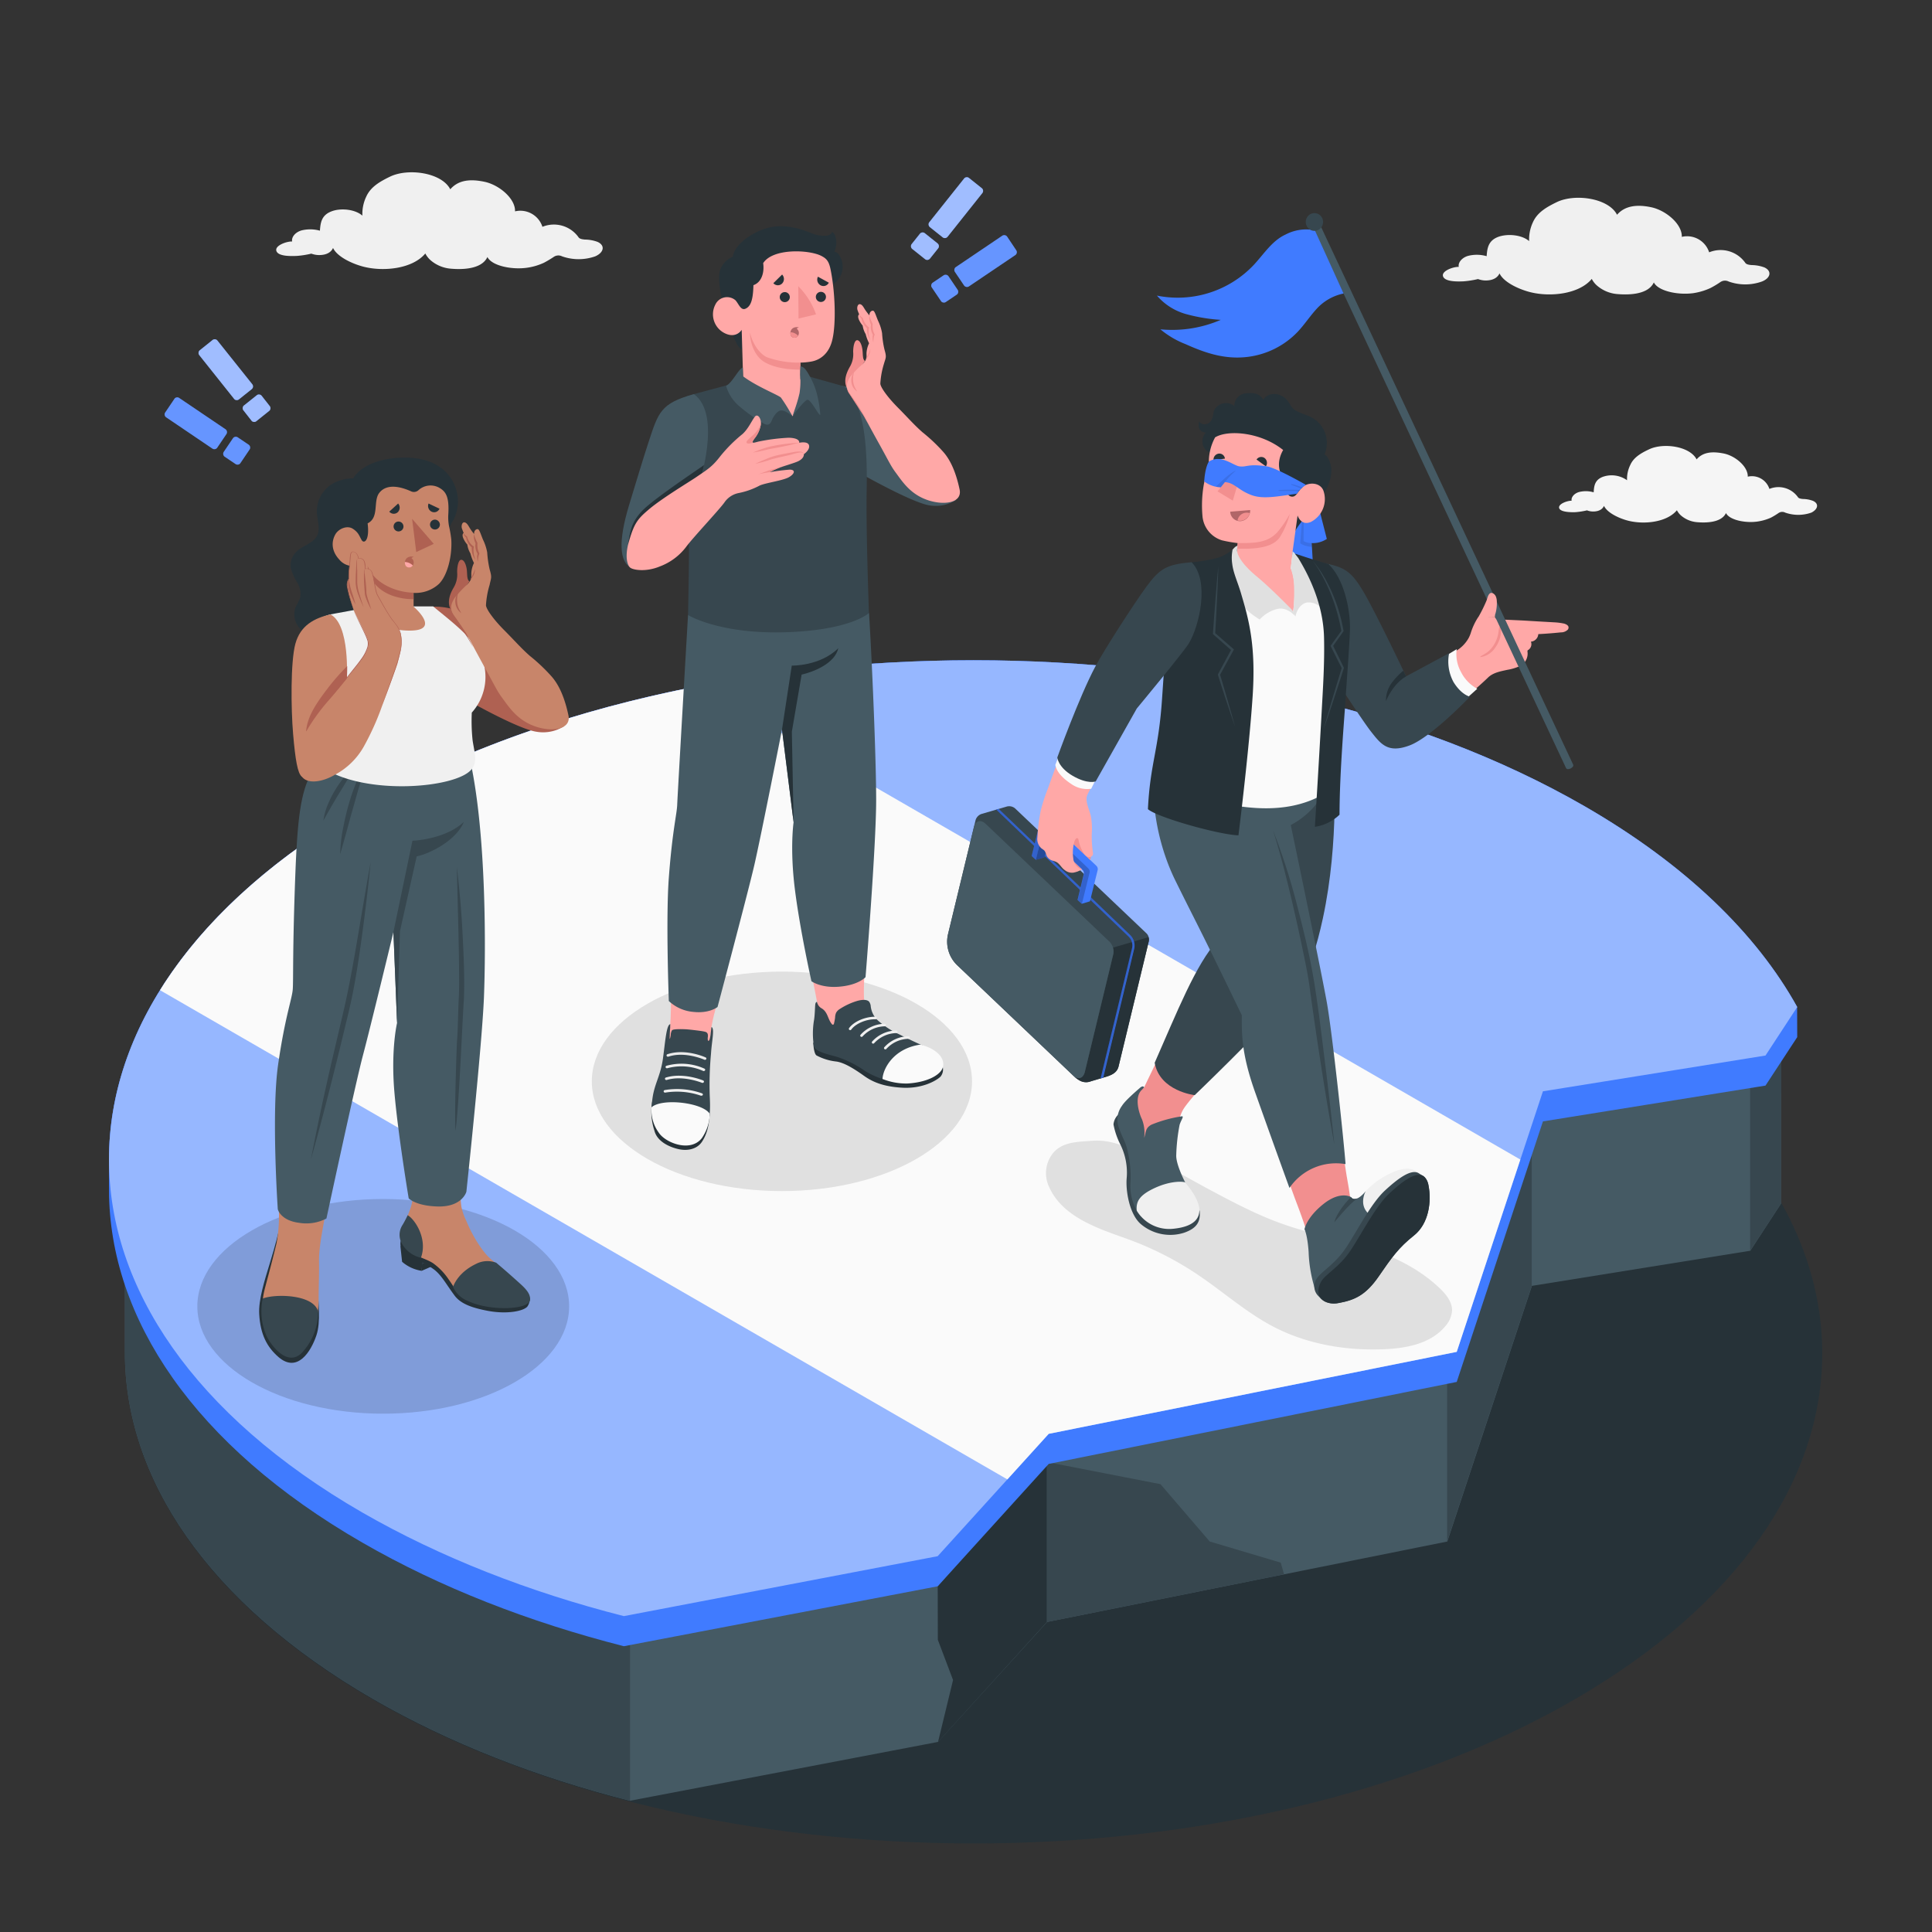 <svg xmlns="http://www.w3.org/2000/svg" viewBox="0 0 500 500"><rect x="0" y="0" width="500" height="500" fill="#333333" stroke="none"/><g id="freepik--Floor--inject-121"><g id="freepik--floor--inject-121"><path id="freepik--floor--inject-121" d="M96.65,260.61c-85.77,49.52-85.77,129.81,0,179.33s224.85,49.53,310.62,0,85.77-129.81,0-179.33S182.43,211.08,96.65,260.61Z" style="fill:#263238"></path><path d="M461,283.09c-10.31-18.63-28.27-36.15-53.87-50.93-85.75-49.51-224.77-49.51-310.51,0C53.64,257,32.22,289.5,32.32,322c0,4.64,0,23.18,0,27.83-.1,32.52,21.32,65,64.29,89.87,19.76,11.4,42.33,20.18,66.44,26.33h0l79.7-15.22L271,419.76l103.57-20.82,21.89-66.16,56.52-9.09L461,311.38Z" style="fill:#455a64"></path><polygon points="374.51 356.49 374.51 398.94 396.41 332.78 396.41 291.7 374.51 356.49" style="fill:#37474f"></polygon><polygon points="270.95 378.38 270.95 419.76 242.76 450.83 246.65 434.79 242.71 424.38 242.68 410.53 270.95 378.38" style="fill:#263238"></polygon><polygon points="452.93 323.69 452.93 279.61 460.99 268.27 460.99 311.38 452.93 323.69" style="fill:#37474f"></polygon><polygon points="300.33 384.1 313.07 398.94 331.45 404.41 332.32 407.42 270.95 419.76 270.95 378.38 300.33 384.1" style="fill:#37474f"></polygon><path d="M96.61,232.16C53.64,257,32.22,289.5,32.32,322c0,4.64,0,23.18,0,27.83-.1,32.52,21.32,65,64.29,89.87,19.76,11.4,42.33,20.18,66.44,26.33V205.83C139,212,116.37,220.75,96.61,232.16Z" style="fill:#37474f"></path><path d="M465.09,260.62c-10.5-19-28.81-36.84-54.9-51.91-87.39-50.45-229.07-50.45-316.45,0-43.59,25.17-65.43,58.13-65.53,91.12v8.25c.11,33,21.94,66,65.53,91.12,20.14,11.62,43.13,20.57,67.71,26.84h0l81.22-15.51,28.73-31.67L377,357.64l22.31-67.42,57.6-9.27,8.21-12.54Z" style="fill:#407BFF"></path><path id="freepik--floor--inject-121" d="M410.19,208.71c-87.39-50.45-229.07-50.45-316.45,0S6.36,341,93.74,391.42C113.88,403,136.87,412,161.45,418.25h0l81.22-15.51,28.73-31.67L377,349.86l22.31-67.43,57.6-9.26,8.21-12.55C454.59,241.64,436.28,223.78,410.19,208.71Z" style="fill:#407BFF"></path><path id="freepik--floor--inject-121" d="M410.19,208.71c-87.39-50.45-229.07-50.45-316.45,0S6.36,341,93.74,391.42C113.88,403,136.87,412,161.45,418.25h0l81.22-15.51,28.73-31.67L377,349.86l22.31-67.43,57.6-9.26,8.21-12.55C454.59,241.64,436.28,223.78,410.19,208.71Z" style="fill:#fff;opacity:0.45"></path><path d="M181.1,177.5c-31.93,6.14-61.94,16.54-87.36,31.21-24.09,13.91-41.52,30.2-52.33,47.55l219.3,126.61,10.7-11.8L377,349.86l16.46-49.77Z" style="fill:#fafafa"></path></g></g><g id="freepik--Clouds--inject-121"><path id="freepik--Cloud--inject-121" d="M456.6,69.2a9.84,9.84,0,0,0-3.27-.6c-1.06-.08-1.4-.29-1.61-.52a7.81,7.81,0,0,0-9.39-2.78,6,6,0,0,0-7.08-4c.12-3.3-4.1-6.85-7.89-7.66-3.63-.77-6.8-.45-8.87,1.94-2.22-4.33-10.92-5.55-15.62-3.26-2.71,1.32-5,2.67-6.13,5.15a10.44,10.44,0,0,0-1,4.93c-1.83-1.61-5.5-2-8-1.1-2.64,1-2.84,3-3,5a9.16,9.16,0,0,0-4.81-.08c-1.67.49-2.63,1.8-2.4,2.85-1.31-.07-4.45,1-4.09,2.38.41,1.56,4,1.41,5.32,1.36a24.85,24.85,0,0,0,3.75-.59,5.93,5.93,0,0,0,1.95.37c2.28,0,3.24-1,3.61-1.84,1.11,2.34,5.07,4.12,7.88,4.84,5.27,1.35,12.73.53,16-3.41a5.8,5.8,0,0,0,1.57,1.91,9.12,9.12,0,0,0,4.88,2c2.16.2,8,.48,9.61-3,1.16,2.28,6.34,3.33,10.27,2.77a16.34,16.34,0,0,0,4.41-1.33,25.66,25.66,0,0,0,2.53-1.52,2.1,2.1,0,0,1,2.16-.15,12.79,12.79,0,0,0,8.59,0C458.21,72,458.67,70.14,456.6,69.2Z" style="fill:#f0f0f0"></path><path id="freepik--cloud--inject-121" d="M154.65,62.6a9.69,9.69,0,0,0-3.28-.6c-1.06-.09-1.4-.3-1.6-.53a7.82,7.82,0,0,0-9.39-2.77,6,6,0,0,0-7.09-4c.12-3.3-4.1-6.85-7.88-7.65s-6.8-.45-8.88,1.94c-2.21-4.33-10.91-5.56-15.62-3.26-2.7,1.31-5,2.67-6.12,5.15a10.29,10.29,0,0,0-1,4.93c-1.84-1.62-5.51-2.06-8-1.11-2.64,1-2.84,3-3,5A9.34,9.34,0,0,0,78,59.64c-1.66.5-2.62,1.8-2.39,2.86-1.32-.08-4.46,1-4.1,2.38.41,1.56,4,1.4,5.33,1.35a23.53,23.53,0,0,0,3.74-.59,5.69,5.69,0,0,0,2,.37c2.28,0,3.25-1,3.61-1.84,1.12,2.35,5.08,4.13,7.88,4.85,5.27,1.35,12.73.53,16-3.42a5.94,5.94,0,0,0,1.57,1.92,9.11,9.11,0,0,0,4.88,2c2.17.21,8,.48,9.62-3,1.16,2.29,6.33,3.33,10.26,2.77A15.46,15.46,0,0,0,140.77,68a27.72,27.72,0,0,0,2.53-1.51,2.11,2.11,0,0,1,2.16-.15,12.92,12.92,0,0,0,8.59,0C156.25,65.38,156.71,63.54,154.65,62.6Z" style="fill:#f0f0f0"></path><path id="freepik--cloud--inject-121" d="M469.2,129.62a7.68,7.68,0,0,0-2.59-.48c-.84-.07-1.1-.23-1.27-.42a6.17,6.17,0,0,0-7.42-2.19,4.76,4.76,0,0,0-5.6-3.17c.09-2.61-3.25-5.41-6.24-6s-5.38-.36-7,1.53c-1.75-3.42-8.63-4.39-12.35-2.58-2.14,1-4,2.12-4.84,4.08a8.09,8.09,0,0,0-.81,3.9,6.86,6.86,0,0,0-6.29-.88c-2.09.81-2.25,2.38-2.35,4a7.18,7.18,0,0,0-3.8-.07c-1.32.39-2.08,1.42-1.9,2.25-1-.05-3.52.79-3.23,1.89s3.15,1.11,4.21,1.07a19.29,19.29,0,0,0,3-.47,4.43,4.43,0,0,0,1.54.3c1.8,0,2.56-.79,2.85-1.46.88,1.85,4,3.26,6.23,3.83,4.17,1.07,10.07.42,12.64-2.7a4.67,4.67,0,0,0,1.24,1.51,7.26,7.26,0,0,0,3.86,1.57c1.71.16,6.31.38,7.6-2.35.92,1.81,5,2.64,8.12,2.2a13.08,13.08,0,0,0,3.49-1,19.28,19.28,0,0,0,2-1.21,1.68,1.68,0,0,1,1.71-.11,10.21,10.21,0,0,0,6.79,0C470.47,131.81,470.83,130.36,469.2,129.62Z" style="fill:#f5f5f5"></path></g><g id="freepik--Shadows--inject-121"><path id="freepik--Shadow--inject-121" d="M291.86,320.68a84,84,0,0,1,18.37,9.38c6.43,4.34,12.31,9.59,19.16,13.2,8.91,4.68,19.16,6.38,29.19,5.9,5.68-.27,11.86-1.52,15.51-6a6.8,6.8,0,0,0,1.71-4c0-2.19-1.46-4.07-3-5.57-8.23-8-19.75-11.35-30.86-13.94s-17.76-5.81-28.65-11.63c-4.66-2.5-9.26-5.17-14-7.52l-.11-.06a70.79,70.79,0,0,0-7.14-3.42c-3.22-1.19-5.88-2.05-9.43-1.78s-7.51.2-10,3.08a8.26,8.26,0,0,0-1.1,8.85C275,315.08,284.43,318,291.86,320.68Z" style="fill:#e0e0e0"></path><ellipse id="freepik--shadow--inject-121" cx="99.18" cy="338.08" rx="48.11" ry="27.78" style="opacity:0.15"></ellipse><ellipse id="freepik--shadow--inject-121" cx="202.36" cy="279.85" rx="49.2" ry="28.4" style="fill:#e0e0e0"></ellipse></g><g id="freepik--Symbols--inject-121"><g id="freepik--exclamation-sign--inject-121"><path d="M69.8,105.08a.86.86,0,0,1,.19.66.89.89,0,0,1-.33.61L66.35,109a.83.83,0,0,1-.66.19.82.82,0,0,1-.61-.33L63,106.2a.86.86,0,0,1-.19-.66.89.89,0,0,1,.33-.61l3.31-2.64a.83.83,0,0,1,.66-.19.85.85,0,0,1,.61.33Zm-4.51-5.64a.91.91,0,0,1-.14,1.27l-3.31,2.65a.86.86,0,0,1-.66.18.8.8,0,0,1-.61-.33l-9-11.3a.87.87,0,0,1-.18-.67.82.82,0,0,1,.32-.6L55,88a.88.88,0,0,1,.67-.19.86.86,0,0,1,.6.33Z" style="fill:#407BFF"></path><g style="opacity:0.5"><path d="M69.8,105.08a.86.86,0,0,1,.19.66.89.89,0,0,1-.33.61L66.35,109a.83.83,0,0,1-.66.19.82.82,0,0,1-.61-.33L63,106.2a.86.86,0,0,1-.19-.66.89.89,0,0,1,.33-.61l3.31-2.64a.83.83,0,0,1,.66-.19.85.85,0,0,1,.61.33Zm-4.51-5.64a.91.91,0,0,1-.14,1.27l-3.31,2.65a.86.86,0,0,1-.66.18.8.8,0,0,1-.61-.33l-9-11.3a.87.87,0,0,1-.18-.67.82.82,0,0,1,.32-.6L55,88a.88.88,0,0,1,.67-.19.86.86,0,0,1,.6.33Z" style="fill:#fff"></path></g><path d="M64.35,115.08a.9.9,0,0,1,.38.58.86.86,0,0,1-.14.68l-2.37,3.51a.84.84,0,0,1-.57.38.89.89,0,0,1-.68-.13l-2.82-1.9a.93.93,0,0,1-.24-1.26l2.37-3.51a.87.87,0,0,1,.58-.38.86.86,0,0,1,.68.14Zm-6-4a.92.92,0,0,1,.25,1.26l-2.37,3.51a.86.86,0,0,1-.58.38.89.89,0,0,1-.68-.13L43,108a.9.9,0,0,1-.38-.58.86.86,0,0,1,.14-.68l2.37-3.51a.82.82,0,0,1,.57-.38.86.86,0,0,1,.68.14Z" style="fill:#407BFF"></path><g style="opacity:0.2"><path d="M64.35,115.08a.9.9,0,0,1,.38.58.86.86,0,0,1-.14.68l-2.37,3.51a.84.84,0,0,1-.57.38.89.89,0,0,1-.68-.13l-2.82-1.9a.93.93,0,0,1-.24-1.26l2.37-3.51a.87.87,0,0,1,.58-.38.86.86,0,0,1,.68.14Zm-6-4a.92.92,0,0,1,.25,1.26l-2.37,3.51a.86.86,0,0,1-.58.38.89.89,0,0,1-.68-.13L43,108a.9.9,0,0,1-.38-.58.86.86,0,0,1,.14-.68l2.37-3.51a.82.82,0,0,1,.57-.38.86.86,0,0,1,.68.14Z" style="fill:#fff"></path></g></g><g id="freepik--exclamation-sign--inject-121"><path d="M238.07,60.49a.89.89,0,0,1,.61-.33.86.86,0,0,1,.66.19L242.65,63a.91.91,0,0,1,.33.61.89.89,0,0,1-.19.67l-2.12,2.65a.89.89,0,0,1-.61.33.86.86,0,0,1-.66-.19l-3.31-2.64a.91.91,0,0,1-.33-.61.89.89,0,0,1,.19-.67ZM249.51,46.2a.86.86,0,0,1,.6-.33.84.84,0,0,1,.67.19l3.31,2.64a.89.89,0,0,1,.33.61.91.91,0,0,1-.19.66l-9,11.31a.91.91,0,0,1-1.27.14l-3.31-2.64a.91.91,0,0,1-.33-.61.89.89,0,0,1,.19-.67Z" style="fill:#407BFF"></path><g style="opacity:0.5"><path d="M238.07,60.49a.89.89,0,0,1,.61-.33.86.86,0,0,1,.66.19L242.65,63a.91.91,0,0,1,.33.61.89.89,0,0,1-.19.67l-2.12,2.65a.89.89,0,0,1-.61.33.86.86,0,0,1-.66-.19l-3.31-2.64a.91.91,0,0,1-.33-.61.89.89,0,0,1,.19-.67ZM249.51,46.2a.86.86,0,0,1,.6-.33.84.84,0,0,1,.67.19l3.31,2.64a.89.89,0,0,1,.33.61.91.91,0,0,1-.19.66l-9,11.31a.91.91,0,0,1-1.27.14l-3.31-2.64a.91.91,0,0,1-.33-.61.89.89,0,0,1,.19-.67Z" style="fill:#fff"></path></g><path d="M244.21,71.25a.93.93,0,0,1,1.26.24L247.84,75a.86.86,0,0,1,.13.68.85.85,0,0,1-.37.58l-2.82,1.9a.85.85,0,0,1-.68.13.83.83,0,0,1-.57-.37l-2.37-3.51a.86.86,0,0,1-.14-.68.9.9,0,0,1,.38-.58ZM259.39,61a.93.93,0,0,1,1.26.24L263,64.76a.86.86,0,0,1,.14.68.9.9,0,0,1-.38.58l-12,8.1a.93.93,0,0,1-1.26-.24l-2.37-3.51a.9.9,0,0,1-.13-.68.86.86,0,0,1,.38-.58Z" style="fill:#407BFF"></path><g style="opacity:0.2"><path d="M244.21,71.25a.93.93,0,0,1,1.26.24L247.84,75a.86.86,0,0,1,.13.68.85.85,0,0,1-.37.58l-2.82,1.9a.85.85,0,0,1-.68.13.83.83,0,0,1-.57-.37l-2.37-3.51a.86.86,0,0,1-.14-.68.9.9,0,0,1,.38-.58ZM259.39,61a.93.93,0,0,1,1.26.24L263,64.76a.86.86,0,0,1,.14.68.9.9,0,0,1-.38.58l-12,8.1a.93.93,0,0,1-1.26-.24l-2.37-3.51a.9.9,0,0,1-.13-.68.86.86,0,0,1,.38-.58Z" style="fill:#fff"></path></g></g></g><g id="freepik--character-3--inject-121"><g id="freepik--Character--inject-121"><g id="freepik--Bottom--inject-121"><path d="M290,288a4,4,0,0,0-1.83,3,19.29,19.29,0,0,0,1.68,5,16.43,16.43,0,0,1,1.74,8.86c-.3,3.17.65,9.25,3.58,11.87a11.78,11.78,0,0,0,11.3,2.29c3.37-1.18,4.26-2.93,4-5.68Z" style="fill:#37474f"></path><path d="M295.23,314.16a6.38,6.38,0,0,1-1.13-1.7,12.7,12.7,0,0,1-1.36-5.36,35.85,35.85,0,0,0,.08-6,25.69,25.69,0,0,0-1.46-6,21.87,21.87,0,0,1-1.65-4.83c-.59-5.07,4.07-7,6.37-8.83l5.65-11.73,9.7,11s-4,4.52-5,6.08c-1.37,2.06-1.87,5.52-2.12,7.93-.32,3.07-.94,6.41.46,9.28a25.25,25.25,0,0,0,2.91,4.26,4.74,4.74,0,0,1,.77,1.25c.48,1.27-.12,2.68-.71,3.9-1,2-2.18,4.16-4.26,4.54a6.2,6.2,0,0,1-3.5-.7A13.24,13.24,0,0,1,295.23,314.16Z" style="fill:#f28f8f"></path><path d="M306.72,306c-.66-1.33-2.4-4.95-2.31-7.06a48.16,48.16,0,0,1,.87-7.84c.44-1.36,1.1-2.06.67-2.21a33.93,33.93,0,0,0-7.92,2.16c-1.73.89-1.41,2.11-1.92,3.41a9.69,9.69,0,0,0-.57-4.79c-.72-1.46-2.08-5.69-.06-7.59l.62-.67s-.23-.63-1.09.13-3.81,3.28-4.63,4.62a6,6,0,0,0-.79,5.78c1,2.83,1.75,3.47,2.35,6.45a28.37,28.37,0,0,1,.6,8.1,13,13,0,0,0,2.66,8.34Z" style="fill:#455a64"></path><path d="M345.12,197.43s1.61,20-2.77,40.27c-3.25,15.05-6.8,18.56-8.62,20.66-8.12,9.33-24.54,25.06-24.54,25.06s-9.05-1-10.36-8.38c5.69-12.86,10.62-25.53,16.37-31.75l-8.9-42.43Z" style="fill:#37474f"></path><path d="M303.64,318c2.12-.21,6.53-.91,6.75-4.51.17-2.93-2.81-6.39-3.67-7.47-.35-.26-3.54-.53-7.69,1.35s-5.06,3.56-4.84,5.95A9.79,9.79,0,0,0,303.64,318Z" style="fill:#f0f0f0"></path><path d="M350.31,310.91c-1.07.06-.84-1.46-1.5-4.88s-2.72-18.2-2.72-18.2l-16.64,6.27s4.27,12.33,5.61,15.89c1.5,3.95,3.59,9.38,3.9,12.44s.35,11.6,4,13.19,7.05-.1,9.49-1.72,5.32-7.37,8-10.26,5-4.48,7.1-7.47,2.06-10.5-.71-12.1-6.77.11-9.12,1.55S352.3,310.8,350.31,310.91Z" style="fill:#f28f8f"></path><path d="M298.67,201.19c-.6,5.67.54,16.58,5.51,26.69s6.17,12,17.2,34.87c-.05,5.11,0,10.2,3.41,19.83,4.25,12,8.92,24.86,8.92,24.86a14.58,14.58,0,0,1,14.52-6.17c-.44-5.88-3.39-33.86-4.9-42.15-1.89-10.31-9.28-45.6-9.28-45.6a20.93,20.93,0,0,0,11.07-16.09Z" style="fill:#455a64"></path><path d="M340.19,333.2a35.77,35.77,0,0,1-1.52-9.21c-.31-4.49-1.07-5.86-1.07-5.86s.48-3,4.89-6.52,7.13-1.82,7.13-1.82,1,1.83,3.78-1.45l5,6.94Z" style="fill:#455a64"></path><path d="M367.27,303.7c-1.61-1.65-4.21-1.67-7.68.08a20.47,20.47,0,0,0-6.19,4.56s-1.87,3.44.85,5.83S367.27,303.7,367.27,303.7Z" style="fill:#f0f0f0"></path><path d="M369.71,306.88a3.76,3.76,0,0,0-1.28-2.47c-.23-.16-1-.6-1.16-.71-2-1.41-5.69,1.5-8.8,4.36-3.62,3.34-7,10.1-10,14.67s-6.57,6.29-7.78,8.31a3.48,3.48,0,0,0,.28,4.13c.19.22.85.89,1,1a5,5,0,0,0,4.59,1c4-.74,6.91-2,10.29-6.92s5.17-7.42,9.08-10.53S370.48,310.87,369.71,306.88Z" style="fill:#37474f"></path><path d="M369.71,306.88c-1.08-5.59-6.06-1.8-10.07,1.9-3.62,3.34-7,10.1-10,14.67s-6.65,6.24-7.78,8.31c-2,3.76.69,6.19,4.7,5.45s6.91-2,10.29-6.92,5.17-7.42,9.08-10.53S370.48,310.87,369.71,306.88Z" style="fill:#263238"></path><path d="M351.3,310.12h0c-1.22.54-1.68-.33-1.68-.33-3.86,4-4.31,6.56-4.31,6.56S349.08,311.64,351.3,310.12Z" style="fill:#37474f"></path><path d="M329.46,214.89a167.25,167.25,0,0,1,6.31,19.74c1.74,6.7,3.37,13.44,4.46,20.32s1.89,13.73,2.75,20.61,1.65,13.77,2.35,20.66q-1.86-10.22-3.44-20.48c-1.07-6.84-2.07-13.69-3-20.54-.48-3.42-1.21-6.78-1.91-10.17s-1.46-6.74-2.23-10.11-1.59-6.72-2.45-10.06S330.49,218.19,329.46,214.89Z" style="fill:#37474f"></path></g><g id="freepik--Top--inject-121"><g id="freepik--Arm--inject-121"><path d="M397.88,160.81l-3.65-.22-4.1-.19-2.1-.08a1.64,1.64,0,0,1-.73-.09,2,2,0,0,1-.38-.46l-4.4,0a16.45,16.45,0,0,0-1.9,4.09,8.41,8.41,0,0,1-.54,1.27,9,9,0,0,1-3.72,3.58c-2.47,1.43-12.65,7.15-12.65,7.15s-1.19-2-5.9-12.45C354.46,156,349.57,146,342.51,146c0,0-.57,12.28-.86,21,3.74,6.53,9.72,17.1,12.77,21.06,3.57,4.64,6.11,6.43,9.91,4.52,6.67-3.35,12.42-9.75,16.53-13.37,1.4-1.26,2.9-2.56,4.24-3.86s3.29-1.62,5-2a12.83,12.83,0,0,0,3.3-1,3.58,3.58,0,0,0,1.92-3.63.72.72,0,0,1,0-.29c0-.13.17-.2.28-.28a1.79,1.79,0,0,0,.6-2.09,2.09,2.09,0,0,0,1.91-1.95c1.94-.1,3.87-.25,5.81-.45a2.52,2.52,0,0,0,1.81-.69.88.88,0,0,0,.21-.58c0-.54-.62-.84-1.14-1a15.48,15.48,0,0,0-2.34-.32Z" style="fill:#ffa8a7"></path><path d="M373.65,170.05,377,168a9.43,9.43,0,0,0,1.13,5.95,10,10,0,0,0,4.19,4.3l-2.66,2.39S373.18,178.16,373.65,170.05Z" style="fill:#fafafa"></path><path d="M342.53,145.72c5.23,1,7,1.95,10.08,7s11.29,22.32,11.29,22.32l11.13-6a11.16,11.16,0,0,0,1.14,7.48c2.08,3.37,4.26,3.78,4.26,3.78s-10,10.51-15.64,12.62-7.43-.36-10-3.62-13.14-19.61-13.14-19.61Z" style="fill:#37474f"></path><path d="M388.2,165.09a8,8,0,0,0,.24-1.38,3,3,0,0,0-.05-1.3c-.05-.14-.29-.31-.37-.1a6.5,6.5,0,0,0-.21,1.26c-.06.39-.14.79-.24,1.18a8.58,8.58,0,0,1-1,2.22,6.86,6.86,0,0,1-1.54,1.73,14.47,14.47,0,0,1-1.84,1.14c-.05,0-.08.21,0,.21a5.52,5.52,0,0,0,3.89-2.61A7.68,7.68,0,0,0,388.2,165.09Z" style="fill:#f28f8f"></path><path d="M407.13,197.88,341.08,57l-1.84.9L405.3,198.79C405.67,199.52,407.48,198.59,407.13,197.88Z" style="fill:#455a64"></path><path d="M340.27,59.59a11.51,11.51,0,0,0-7.59,1.12c-3.42,1.56-5.57,5-8.15,7.79a27.08,27.08,0,0,1-25.12,8A15.36,15.36,0,0,0,307,81.3a44.77,44.77,0,0,0,8.93,1.48,31.71,31.71,0,0,1-15.62,2.45,23.44,23.44,0,0,0,6.55,3.85c4.95,2.23,9.82,3.86,15.32,3.36a21.52,21.52,0,0,0,13.7-6.61c1.73-1.85,3.13-4,4.84-5.87a12.91,12.91,0,0,1,7-4Z" style="fill:#407BFF"></path><path d="M338.4,58.85a2.21,2.21,0,0,0,3.14.42,2.34,2.34,0,0,0,.41-3.22,2.22,2.22,0,0,0-3.15-.42A2.33,2.33,0,0,0,338.4,58.85Z" style="fill:#37474f"></path><path d="M363.9,175.06c-3.54,2-5.21,6.41-5.21,6.41a7.72,7.72,0,0,1,1.57-4.85,18.58,18.58,0,0,1,2.92-3.05Z" style="fill:#263238"></path><path d="M386.92,159.77a1.84,1.84,0,0,1,.11-1,10.08,10.08,0,0,0,.34-3.23,3.23,3.23,0,0,0-.29-1.27c-.23-.47-.91-1.07-1.46-.72s-.72,1.45-.93,1.93a38.33,38.33,0,0,1-2.17,4.35" style="fill:#ffa8a7"></path></g><g id="freepik--Chest--inject-121"><path d="M340.17,126.92l3.21,12.55a6.49,6.49,0,0,1-3.91,1.08l.53,9.27s-4.58.81-7.3-1.71l4.37-21.93Z" style="fill:#407BFF"></path><path d="M339.47,140.55a4.06,4.06,0,0,1-2.11-.52l.07-11.83-.93,12.42a6.06,6.06,0,0,0,3,.9Z" style="opacity:0.1"></path><path d="M347.83,165.16c.58-14.28-3.31-18.29-5.73-19.49l-12.05-3.11c-3.12.13-15.11,3.15-18.81,3.8-2.37.41-4.12,5-5.81,12.44a143,143,0,0,0-3,20.46c-.68,7.7-1.33,12.14-3.85,23.06,15.68,6,32.78,10.69,45.31,2.38-.14-2,2.22-18.62,2.66-23.54S347.67,169,347.83,165.16Z" style="fill:#fafafa"></path><g id="freepik--Head--inject-121"><path d="M334.53,139c1-3.36,4.89-6.51,6.82-9.31s3-4.82,3.2-7.56c.11-1.62-.63-3.93-1.76-4.54a7.53,7.53,0,0,0-4.3-10,24.47,24.47,0,0,1-3.17-1.34c-1.23-.71-1.39-1.79-2.32-2.81-1.6-1.75-4.62-2.17-6.07,0-1-1.7-2.63-1.87-4.57-1.63a3.22,3.22,0,0,0-2.91,3.3,3.39,3.39,0,0,0-5.27,1.2c-.31,1.06-.2,2-1,2.89s-2.46.78-2.8-.16c-.46,1.51,0,2.77,1.68,2.89a3.54,3.54,0,0,0-.82,2.9,3.22,3.22,0,0,0,2.62,2.57,5.39,5.39,0,0,0,.44,2.45,5.6,5.6,0,0,0,1.74,2c2.38,1.54,5.14,2.29,7.8,3.2l3.15,1.09c.19.06,1.16.25,1.25.43Z" style="fill:#263238"></path><path d="M339.26,135.07c-2.6,1.13-3.45-1.66-3.45-1.66l-1.28,9.28c0,.47-.48,4.41-.48,4.41s1.76,2.92.58,11.37c-1.64-1.81-4.78-3.26-14.72-12.55l.41-5.37a34.14,34.14,0,0,1-4.06-.71,7.18,7.18,0,0,1-5.05-6.15A31.25,31.25,0,0,1,312.34,122a10,10,0,0,0,.51-2.81,13.33,13.33,0,0,1,1.62-6c3.27-2,11.71-1.43,17.61,3.27-1.79,3.08-1.35,6.51,1.23,8.31-.26,1-.72,3.59,1,3.76,1.22.12,1.5-1.4,2.92-2.58s4.38-1.17,5.26,1A6.64,6.64,0,0,1,339.26,135.07Z" style="fill:#ffa8a7"></path><path d="M320.32,140.55c4.34,0,7.64,0,10.26-2.82A26.75,26.75,0,0,0,333.8,133a21.1,21.1,0,0,1-2.64,6.12c-1.33,1.83-4.18,3.14-11,2.86Z" style="fill:#f28f8f"></path><path d="M314.06,119.11l2.95-.42a1.44,1.44,0,0,0-1.63-1.29A1.56,1.56,0,0,0,314.06,119.11Z" style="fill:#263238"></path><path d="M314.35,122.53a1.21,1.21,0,1,0,1.35-1.12A1.25,1.25,0,0,0,314.35,122.53Z" style="fill:#263238"></path><path d="M323.66,123.83a1.21,1.21,0,1,0,1.35-1.12A1.24,1.24,0,0,0,323.66,123.83Z" style="fill:#263238"></path><path d="M315.1,127.17l3.95,2.4,2.34-8C319.9,120.77,317.42,124.29,315.1,127.17Z" style="fill:#f28f8f"></path><path d="M325.19,118.93l2.42,1.76a1.58,1.58,0,0,0-.35-2.16A1.46,1.46,0,0,0,325.19,118.93Z" style="fill:#263238"></path><path d="M323.54,132l-5.16.43a2.53,2.53,0,0,0,2.73,2.44A2.71,2.71,0,0,0,323.54,132Z" style="fill:#b16668"></path><path d="M322.83,132.69a2.58,2.58,0,0,1,.62.09,2.67,2.67,0,0,1-2.34,2,2.3,2.3,0,0,1-.83-.08A2.37,2.37,0,0,1,322.83,132.69Z" style="fill:#f28f8f"></path><path d="M312.84,119.47c3.12-2,6.29,1,7.9,1.22,1.93.27,2.2-.74,7.1,0,2.46.37,10.14,4.79,10.14,4.79a8.19,8.19,0,0,0-2.35,2.3c-5.21.72-8.77,1.45-11.75.35-3.46-1.28-4.35-3.18-6.87-3.36l-1.07,1.35a7.5,7.5,0,0,1-4.29-1.53S311.79,121.22,312.84,119.47Z" style="fill:#407BFF"></path><path d="M334.48,126.73c-1.18,0-2.35,0-3.52.13-.08,0-.1.2,0,.2,1.21,0,2.41,0,3.62,0,.54,0,1.09,0,1.63.07l.31-.34h-.3Zm2.09-.76a16.12,16.12,0,0,0-2.34-.7c-.09,0-.1.18,0,.21.77.28,1.53.57,2.29.88l.28.12.3-.3Zm-20.63.15,1.07-1.35a19.15,19.15,0,0,1,2.87-3c-1.39.44-4.23,3.21-5.17,4.16A5.39,5.39,0,0,0,315.94,126.12Z" style="opacity:0.1"></path></g><g id="freepik--Neck--inject-121"><path d="M335.24,159.61c.62-2.83,2.32-3.69,3.24-3.7a4.24,4.24,0,0,1,3.43,1.45,26,26,0,0,0-3.69-9.93c-2.78-4.17-3.69-4.74-3.69-4.74l-.48,4.41a14.76,14.76,0,0,1,.85,4.61,52,52,0,0,1-.24,6.9A1.67,1.67,0,0,1,335.24,159.61Z" style="fill:#e0e0e0"></path><path d="M320.27,141.24c-1.29.36-1.17,1.92-4.87,3.42A22.75,22.75,0,0,0,326,160.33a9.35,9.35,0,0,1,4.46-2.71c2.7-.69,4.72,1.84,4.72,1.84a4.71,4.71,0,0,0-1.15-2c-4-4-6.53-6.4-8.7-8.2-5.74-4.75-5.16-7.07-5.16-7.07Z" style="fill:#e0e0e0"></path></g><path d="M308.39,145.5a37.79,37.79,0,0,0,7-1.21A11.67,11.67,0,0,0,319,142.2a10.75,10.75,0,0,0-.1,3.74c.27,2.34,1.41,4.69,2.24,7.51,1.95,6.6,4,13.42,3,27.33-.73,10.8-2.64,27.52-3.63,35.4-4.81-.11-20.89-4.57-23.43-6.77.59-12,2.77-15.06,3.67-28.77C301.54,169.6,302.55,147.72,308.39,145.5Z" style="fill:#263238"></path><path d="M315.32,146.49c-.1,2.92-.21,5.84-.36,8.75l-.22,4.38-.25,4.37-.1-.23c1.59,1.39,3.2,2.76,4.78,4.16l.18.16-.12.21-3.51,6.4,0-.21c.69,2.27,1.33,4.54,2,6.81s1.3,4.55,1.93,6.83c-.78-2.23-1.53-4.48-2.27-6.72s-1.48-4.5-2.19-6.76l0-.1.05-.1L318.7,168l.06.38c-1.59-1.39-3.16-2.8-4.75-4.19l-.1-.1V164l.3-4.37.34-4.36C314.78,152.31,315,149.4,315.32,146.49Z" style="fill:#37474f"></path><path d="M336,144.43c2.07,3.43,6.45,11.19,6.66,20.57.16,6.81-.3,13.41-.64,19.68-.94,17-1.73,29.3-1.73,29.3a11.57,11.57,0,0,0,6.38-3.14c0-11,1.33-25.88,1.58-30.13s.91-12.29,1.11-17.49-1.49-13.43-5.58-17.25c-4.25-1.2-8.67-2.71-8.67-2.71Z" style="fill:#263238"></path><path d="M339.82,145.24a32.62,32.62,0,0,1,2.61,4.2,46.7,46.7,0,0,1,2.07,4.49,48.25,48.25,0,0,1,1.56,4.67,46.81,46.81,0,0,1,1.07,4.69L344.45,167l-.1.15.08.16,2.8,5.58-1.19,3.9-1.2,4c-.81,2.68-1.57,5.36-2.33,8.06.92-2.65,1.82-5.29,2.69-7.95l1.31-4,1.28-4,0-.1-.05-.11-2.72-5.54,2.62-3.71.07-.11,0-.11c-.32-1.63-.67-3.26-1.15-4.86a40.8,40.8,0,0,0-1.69-4.68,38.58,38.58,0,0,0-2.24-4.45A28,28,0,0,0,339.82,145.24Z" style="fill:#37474f"></path></g><g id="freepik--arm--inject-121"><g id="freepik--Briefcase--inject-121"><path d="M297.3,243.62,289.48,276c-.38,1.57-1.71,2.21-3.26,2.68l-3.88,1.15a3.37,3.37,0,0,1-2.79-.12,7.56,7.56,0,0,1-1.63-1.18l-.07-.06-.15-.15-29.95-28.49a8.45,8.45,0,0,1-2.39-8.11l7.12-29.48a2.41,2.41,0,0,1,1.5-1.58l6.62-1.94a2.37,2.37,0,0,1,2.11.5l34,32.33a2.08,2.08,0,0,1,.56,1A2.23,2.23,0,0,1,297.3,243.62Z" style="fill:#37474f"></path><path d="M297.3,243.62,289.48,276c-.38,1.57-1.71,2.21-3.26,2.68l-3.88,1.15a3.37,3.37,0,0,1-2.79-.12,7.56,7.56,0,0,1-1.63-1.18v0c1.2,1,2.44.52,2.83-1.09l7.37-30.5a3.38,3.38,0,0,0-.09-1.69l9.21-2.71A2.23,2.23,0,0,1,297.3,243.62Z" style="fill:#263238"></path><path d="M288.12,246.91a3.64,3.64,0,0,0-.93-3.15L255.08,213.2c-1.27-1.2-2.64-.8-3.05.9l-6.67,27.6a8.44,8.44,0,0,0,2.39,8.11l29.95,28.5c1.26,1.21,2.64.81,3.05-.9Z" style="fill:#455a64"></path><path d="M258.45,209.34l34,32.6a3.82,3.82,0,0,1,1.06,3.64l-8,33.32-.69.21,8.13-33.67a3.18,3.18,0,0,0-.89-3.05l-34.23-32.85Z" style="fill:#407BFF"></path><path d="M293.45,243.62a3.83,3.83,0,0,1,0,2l-8,33.32-.69.21,8.13-33.67a3.14,3.14,0,0,0,0-1.64Z" style="opacity:0.2"></path><path d="M292.85,243.8a3.12,3.12,0,0,0-.85-1.41l-34.23-32.85.68-.2,34,32.6a3.86,3.86,0,0,1,1,1.68" style="opacity:0.2"></path><path d="M271.5,216.87l-1.21,5-2.23.66,1.61-6.66c.08-.34.35-.42.61-.18Z" style="fill:#407BFF"></path><path d="M271.5,216.87l-1.21,5-2.23.66,1.61-6.66c.08-.34.35-.42.61-.18Z" style="opacity:0.4"></path><path d="M284.08,225.15l-2,8.11-2.13.64-1.08-1,1.6-6.66a1.19,1.19,0,0,0-.31-1.06L272,217.32l-1.7-1.62c-.26-.24-.53-.16-.61.18l-1.61,6.66-1.09-1,2-8.11,0-.1a1.26,1.26,0,0,1,.73-.7l.91-.27a1.24,1.24,0,0,1,1.08.26l12.09,11.51A1.19,1.19,0,0,1,284.08,225.15Z" style="fill:#407BFF"></path><path d="M282,225.78l-2,8.12-1.08-1,1.6-6.66a1.19,1.19,0,0,0-.31-1.06L272,217.32l-1.7-1.62c-.26-.24-.53-.16-.61.18l-1.61,6.66-1.09-1,2-8.11,0-.1c.11-.25.36-.29.58-.08l12.1,11.51A1.24,1.24,0,0,1,282,225.78Z" style="opacity:0.2"></path></g><path d="M277,217.68l5.15,4.9a5.43,5.43,0,0,0,0-2.88c-.44-.84-2.4-4.35-3.34-4.33C278.37,215.37,277.64,216.4,277,217.68Z" style="fill:#f28f8f"></path><path d="M276,221.17a3.91,3.91,0,0,0,0,.61,9.68,9.68,0,0,0,1.69,3.77A4.2,4.2,0,0,0,280,225Z" style="fill:#f28f8f"></path><path d="M308.35,145.74c-5,.64-9.16,3.08-13.55,9.6s-9.69,14.23-13,21.39-8.88,22.5-10.57,27.26a44.53,44.53,0,0,0-1.89,5.83,49.76,49.76,0,0,0-.87,6.9,3.22,3.22,0,0,0,1.11,2.88,4.45,4.45,0,0,1,.69.52c.37.41.41,1,.68,1.5a2.52,2.52,0,0,0,1.47,1.12,7.69,7.69,0,0,1,.81.27c1,.44,1.43,1.54,2.29,2.14a3,3,0,0,0,2.19.7,6.18,6.18,0,0,0,1.24-.34c.22-.08.85-.42,1.05-.52a3.22,3.22,0,0,1-2.24-2.86A10.17,10.17,0,0,1,278,218a2.08,2.08,0,0,1,.41-.89.41.41,0,0,1,.42-.19c.17,0,.24.25.29.43a9.82,9.82,0,0,0,1.32,3.43,2.2,2.2,0,0,0,1.16,1,1,1,0,0,0,1.24-.61,1.57,1.57,0,0,0,0-.61,27.46,27.46,0,0,1-.29-4.88,17.57,17.57,0,0,0-.25-4.52c-.35-1.56-1.56-3.89-.92-5.39,1.09-2.52,11.94-21.54,11.94-21.54s11.1-16.17,13.89-20.49C310.59,158.31,311.59,150.4,308.35,145.74Z" style="fill:#ffa8a7"></path><path d="M284.15,200.59l-1.75,3.54a7.14,7.14,0,0,1-5.23-1.29c-2.84-1.88-3.84-3.61-4.05-4.91l1.4-3.58Z" style="fill:#fafafa"></path><path d="M308.39,145.5c-6.54.58-8.25,1.64-11.76,6.41-3.13,4.27-10.84,16.23-13.17,20.61-4.18,7.84-9.83,23.5-9.83,23.5s.16,2.54,4,4.77,5.93,1.45,5.93,1.45l10.64-18.88s12.19-14.69,13.49-16.88C310.35,162.08,313.15,150.38,308.39,145.5Z" style="fill:#37474f"></path></g></g></g></g><g id="freepik--character-2--inject-121"><g id="freepik--character--inject-121"><g id="freepik--bottom--inject-121"><path d="M224.93,263.9c-.82-1.35-1.33-3.53-1.36-7s.67-14.61.67-14.61H208.08s3.43,16.93,3.53,18c0,0,0,.4.06.84.27,3.53,4.67,4.91,8.1,7A60.22,60.22,0,0,0,229,273c2.45,1,7.26.73,7.76-.76C232.56,269.63,227.25,267.77,224.93,263.9Z" style="fill:#ffa8a7"></path><path d="M243.77,275.55a2.9,2.9,0,0,1-.37,3.09c-1.2,1.14-4.82,3.12-9.81,2.86s-7.78-1.52-9.87-3-5-3.47-7.3-3.78a14.06,14.06,0,0,1-5.14-1.59c-.71-.57-.81-3.3-.81-3.3Z" style="fill:#263238"></path><path d="M211.44,259.28s-.37,0-.45.67-.11,3-.35,4.21a21.11,21.11,0,0,0,0,6.64c.37,1.38,3.83,2.11,6.05,2.74a28.12,28.12,0,0,1,7.32,3.72,21.16,21.16,0,0,0,10.7,3c4.93-.28,8-1.78,8.89-3.53s-.11-3.37-1.61-4.44a25.67,25.67,0,0,0-4.24-2.17q-2.52-1.15-5-2.42a22,22,0,0,1-5.82-3.85,6,6,0,0,1-1.58-3.39,2.32,2.32,0,0,0-.42-1.22c-.71-.78-2.43-.41-3.29-.14a17.54,17.54,0,0,0-4.26,2,2.72,2.72,0,0,0-1,1,3.48,3.48,0,0,0-.26,1.24,11.28,11.28,0,0,1-.28,1.52c0,.14-.11.3-.25.33s-.25-.09-.33-.19c-1.07-1.33-1-3-2.55-4A2.42,2.42,0,0,1,211.44,259.28Z" style="fill:#37474f"></path><path d="M238.27,270.33c-7.09,1-9.76,6.29-9.88,8.91a16.6,16.6,0,0,0,6.44,1.17c4.92-.28,8.1-2,9-3.73C244.8,274.63,243.45,271.8,238.27,270.33Z" style="fill:#fafafa"></path><path d="M229.15,271.58a.46.46,0,0,1-.23-.06.34.34,0,0,1-.08-.47,8.61,8.61,0,0,1,6.27-2.87.34.34,0,0,1,.34.34.35.35,0,0,1-.37.32,8,8,0,0,0-5.67,2.6A.38.38,0,0,1,229.15,271.58Z" style="fill:#f0f0f0"></path><path d="M226,270.09a.33.33,0,0,1-.31-.52,8.58,8.58,0,0,1,6.27-2.88.33.33,0,0,1,.33.34.34.34,0,0,1-.36.33,8,8,0,0,0-5.67,2.59A.38.38,0,0,1,226,270.09Z" style="fill:#f0f0f0"></path><path d="M223,268.35a.46.46,0,0,1-.23-.06.33.33,0,0,1-.08-.47,8.63,8.63,0,0,1,6.27-2.87.33.33,0,0,1,.33.34.34.34,0,0,1-.36.32,8,8,0,0,0-5.67,2.59A.37.37,0,0,1,223,268.35Z" style="fill:#f0f0f0"></path><path d="M220.05,266.6a.46.46,0,0,1-.22-.06.32.32,0,0,1-.09-.46c1.25-1.74,4.25-3,6.86-2.95a.33.33,0,0,1,.33.34.34.34,0,0,1-.36.32c-2.34-.07-5.15,1.12-6.26,2.66A.35.35,0,0,1,220.05,266.6Z" style="fill:#f0f0f0"></path><path d="M173.47,243.49c-.17,9.58.53,15.15-.08,22.71-.14,1.77-1.58,13.65-1.25,17.33.5,5.53,8.33,5.44,9.08,2.23s2.55-17.25,2.74-18.68c.57-5.65,3.66-12.77,6-23.59Z" style="fill:#ffa8a7"></path><path d="M183.68,288.26c-.21,3.21-.77,5.33-2,7.21s-3.66,2.47-6.09,1.92-5.54-2-6.23-4.78a15.7,15.7,0,0,1-.55-7.63Z" style="fill:#263238"></path><path d="M173.48,265.06c-1,.07-1.3,4.37-1.88,8.68-.61,4.62-2.15,6.53-2.71,10.31-.63,4.33.17,6.26,1.87,8.88s7.68,5.18,10.64,1.43c2.4-3.05,2.5-6.44,2.28-10.76a86.05,86.05,0,0,1,.33-10.94c.19-3.24,1-6.51.12-6.87-.06.48-.13,1.08-.2,1.55a7.33,7.33,0,0,1-.32,1.73c-.1.24-.33.49-.42.1a2.45,2.45,0,0,1,0-.81c.15-1.19-.52-1.29-.88-1.38-.79-.2-3.89-.54-4.64-.59s-3.4-.15-3.75.24a2.46,2.46,0,0,0-.33,1.25c-.09.65-.26,1.13-.28.93,0-.47.06-1.68.07-2s.06-.67.07-.95A7.68,7.68,0,0,1,173.48,265.06Z" style="fill:#37474f"></path><path d="M168.62,286.56a9.84,9.84,0,0,0,1.87,6.57c1.69,2.62,8.17,5.19,11.12,1.45a11.45,11.45,0,0,0,2.07-6.32C181.91,285.37,171.41,284.1,168.62,286.56Z" style="fill:#fafafa"></path><path d="M181.49,283.56a.53.53,0,0,1-.12,0,18.82,18.82,0,0,0-9.17-.8.37.37,0,0,1-.44-.25.33.33,0,0,1,.27-.4,19.26,19.26,0,0,1,9.66.85.32.32,0,0,1,.18.44A.39.39,0,0,1,181.49,283.56Z" style="fill:#f0f0f0"></path><path d="M172.42,279.51a.38.38,0,0,1-.31-.23.32.32,0,0,1,.23-.42c4.48-1.36,9.46.68,9.65.77a.31.31,0,0,1,.15.45.4.4,0,0,1-.5.14s-4.89-2-9.06-.73A.41.41,0,0,1,172.42,279.51Z" style="fill:#f0f0f0"></path><path d="M172.58,276.47a.39.39,0,0,1-.31-.22.33.33,0,0,1,.22-.43,14.43,14.43,0,0,1,9.83.75.31.31,0,0,1,.13.45.4.4,0,0,1-.51.12,13.9,13.9,0,0,0-9.2-.69A.41.41,0,0,1,172.58,276.47Z" style="fill:#f0f0f0"></path><path d="M172.83,273.47a.36.36,0,0,1-.31-.21.33.33,0,0,1,.21-.43c4.62-1.54,9.71.74,9.9.84a.3.3,0,0,1,.13.45.38.38,0,0,1-.5.12s-5-2.22-9.27-.78A.43.43,0,0,1,172.83,273.47Z" style="fill:#ebebeb"></path><path d="M224.91,158.64l-46.85.53s-2.71,46.63-2.8,49.09S174,215,173.09,227.18c-.8,10.57,0,31.88,0,31.88a10.54,10.54,0,0,0,6.36,2.82c4.19.46,6.25-1.28,6.25-1.28s7.76-29.18,9.46-36.47,7.22-35.33,7.22-35.33l3,24s-1,6.67.33,17.3S210,253.94,210,253.94s2.38,1.77,7,1.43c5.15-.37,7-2.49,7-2.49S226.75,219,226.75,207C226.75,198,225.94,176,224.91,158.64Z" style="fill:#455a64"></path><path d="M204.91,172.26l-2.53,16.54,3,24-.45-23.44,2.53-14.77c3-.69,8.6-2.83,9.49-6.84C212.25,172.43,204.91,172.26,204.91,172.26Z" style="fill:#263238"></path></g><g id="freepik--top--inject-121"><path d="M214.82,99.66a17.62,17.62,0,0,1,9.29,2.46c3.76,2,23.31,27.29,23.31,27.29a9.74,9.74,0,0,1-6.86,1.38c-4.24-.59-17.14-7.85-17.14-7.85Z" style="fill:#455a64"></path><path id="freepik--chest--inject-121" d="M194.56,97.84a58.72,58.72,0,0,0-6.64,1.92L179.59,102l-1.85.59s-2.61,6.8-.91,22.28c.31,2.77,1.51,12.28,1.48,18.06-.05,7.8-.25,16.24-.25,16.24s8.82,5.47,27.83,4.34c14.93-.89,19-4.87,19-4.87s-.81-21.16-.59-32.16c.36-18.32-2.72-23.93-5.89-26.5l-10.17-2.86Z" style="fill:#37474f"></path><g id="freepik--head--inject-121"><path d="M186.62,69.29a5.67,5.67,0,0,1,3-2.82c.66-3.62,5.35-6.26,8.26-7.25,4-1.35,8-.5,11.82,1a8.69,8.69,0,0,0,4.2.78c.63-.09,1.34-.41,1.43-1a2.05,2.05,0,0,1,.91,1.33,5.39,5.39,0,0,1-.32,3.79,2,2,0,0,1,1.32,1,5.4,5.4,0,0,1,.41,5c-1.46,3.4-5.12,3.49-8.19,4.51l-9.11,3-7.65,2.54.18,4L193,91a3.74,3.74,0,0,1-2.15-1.74,32.31,32.31,0,0,1-3.12-8.09C185.73,73.61,185.86,70.73,186.62,69.29Z" style="fill:#263238"></path><path d="M187.57,86.24c3,1.48,4.38-.88,4.38-.88l.35,11.93c-.38,3.68,8.89,4.91,12.83,10.45,2.48-5.13,3-7.39,2-9.68V93.84a18.2,18.2,0,0,0,2.6-.23c2.65-.39,4.9-2.22,5.7-5.78,1-4.31.68-12.54-.5-18.2-.45-2.18-1.15-2.78-2.42-3.43-3.18-1.6-12.51-2-15,1.9.34,2.35-.36,4.94-2.52,5.7-.1,3.71-.64,5.51-2.1,6.11-1.19.49-1.75-1.35-2.56-2.21a3.35,3.35,0,0,0-5.21,1.15A5.45,5.45,0,0,0,187.57,86.24Z" style="fill:#ffa8a7"></path><path d="M207.13,93.84a24,24,0,0,1-8.62-1.38c-2-.89-3.84-3.68-4.42-6.44,0,2.21.92,6.16,4,7.82s6.72,1.78,9,1.84Z" style="fill:#f28f8f"></path><path d="M200.14,73.29l2.27-2.24a1.67,1.67,0,0,1,0,2.32A1.55,1.55,0,0,1,200.14,73.29Z" style="fill:#263238"></path><path d="M211.68,71.61l2.82,1.55a1.54,1.54,0,0,1-2.14.67A1.68,1.68,0,0,1,211.68,71.61Z" style="fill:#263238"></path><path d="M201.8,76.93a1.3,1.3,0,1,0,2.6-.07,1.3,1.3,0,0,0-2.6.07Z" style="fill:#263238"></path><path d="M211.14,76.86a1.31,1.31,0,1,0,1.27-1.33A1.31,1.31,0,0,0,211.14,76.86Z" style="fill:#263238"></path><path d="M206.59,74.08l.07,8.35,4.53-1.07A19.39,19.39,0,0,0,206.59,74.08Z" style="fill:#f28f8f"></path></g><g id="freepik--Tie--inject-121"><path d="M205.13,107.82s-1.83-1.85-3.22-1.55c-.77.16-1.68,1.36-2.11,2.41s-.93,1.72-2.37.8a40.15,40.15,0,0,1-6.21-4.45,10.55,10.55,0,0,1-3.3-5.18c1.58-.77,3.33-4.53,4.31-4.72l.07,2.25c3.46,2.63,9,4.78,9.8,5.51A44.11,44.11,0,0,1,205.13,107.82Z" style="fill:#455a64"></path><path d="M212.29,107.33c-.21.59-2.42-4-3.34-3.87-.45,0-2.62,2.46-3.82,4.28.36-1.42,1.15-3.15,1.79-6a20.06,20.06,0,0,0,.15-4.73l.06-2.19c1,.08,1.59,1,2.58,2.81a19.1,19.1,0,0,1,1.83,4.81A30,30,0,0,1,212.29,107.33Z" style="fill:#455a64"></path></g><path d="M179.59,102c-8.66,2.38-9.21,4.76-11.71,12.31-1.29,3.88-4.16,13.39-5.08,16.43-2.85,9.47-2.46,14.49.45,16.23,3.33,2,17.57-21.36,17.57-21.36S187,107.37,179.59,102Z" style="fill:#455a64"></path><path d="M168.58,142.38c.62-.83,1.32-1.81,2-2.86,3.55-5.56,10.19-13.91,10.19-13.91a51.8,51.8,0,0,0,1.42-5.25c-2.59,1.84-13,8.77-15.88,11.73-3.15,3.22-3.21,5.77-3.79,8.76Z" style="fill:#263238"></path><path d="M180.05,123.57c3.15-2.14,4.26-2.77,6.39-5.53a37.72,37.72,0,0,1,5.71-5.7c1.57-1.41,2.44-3.59,3.27-4.57.58-.68,1.55.29,1.51,1.89a7.68,7.68,0,0,1-1.68,3.84c-1,1.39-.4,1.16,1,.79a49.88,49.88,0,0,1,7.79-1c1.46,0,2.91.36,2.8,1.3,0,0,2.26-.51,2.54.68s-1.35,2.28-1.35,2.28.21,1-1.48,1.83c-1,.47-3.92,1.3-5,1.72-1.19.47-2.44,1.12-2.44,1.12a51.66,51.66,0,0,1,5.27-.68c1.47,0,1.41,1-.18,1.94s-6.43,1.51-7.79,2.28a19.62,19.62,0,0,1-5.35,1.86,5.82,5.82,0,0,0-3.62,2.47c-1.46,2-8.2,9.16-9.87,11.44a15.21,15.21,0,0,1-6.82,5.07c-3.59,1.49-6.87.92-7.64.31s-1.46-2.89-.37-6.69c1.44-5,2.35-6,5.45-8.61C171.64,128.76,178.36,124.72,180.05,123.57Z" style="fill:#ffa8a7"></path><path d="M195.25,113.5c-.6.84-.62,1.09-.23,1.07h0c-.55.1-1.62.44-1.8,0s.82-1.19,1.8-2.07a7.65,7.65,0,0,0,1.91-2.86A7.68,7.68,0,0,1,195.25,113.5Z" style="fill:#f28f8f"></path><path d="M206.83,114.58a45.17,45.17,0,0,0-6.67.81,18.69,18.69,0,0,0-2.69.72c-.87.29-1.74.62-2.59,1,.91-.14,1.81-.31,2.7-.52s1.78-.43,2.65-.57,3-.57,3.93-.78S205.93,114.8,206.83,114.58Z" style="fill:#f28f8f"></path><path d="M208,117.54a.67.67,0,0,0-.12-.35.64.64,0,0,0-.32-.22,2.46,2.46,0,0,0-.76-.12,9.43,9.43,0,0,0-1.51.16c-1,.18-3.21.6-4.19.83-.49.13-1,.26-1.46.42s-1,.37-1.42.56c-.93.37-1.86.78-2.78,1.21a29.72,29.72,0,0,0,2.92-.74c.49-.14,1-.34,1.42-.45s1-.26,1.44-.37c1-.24,3.18-.69,4.15-1a12.86,12.86,0,0,1,1.43-.34C207.27,117.09,207.85,117,208,117.54Z" style="fill:#f28f8f"></path><path d="M196.24,122.74s1.58-.56,2.47-.91,3.89-1.06,3.89-1.06h0c-.25.08-.82.24-1,.32-1.19.47-2.44,1.12-2.44,1.12A26.83,26.83,0,0,0,196.24,122.74Z" style="fill:#f28f8f"></path><path d="M204.76,87a1.11,1.11,0,0,0,1.58.14,1.35,1.35,0,0,0,.22-1.65,1.21,1.21,0,0,0-.38-.42,1.07,1.07,0,0,1,.6-.32,2,2,0,0,0-1.46.11,1.42,1.42,0,0,0-.62.66A1.65,1.65,0,0,0,204.76,87Z" style="fill:#b16668"></path><path d="M206.53,86.88a1.06,1.06,0,0,1-1.77.1,1.63,1.63,0,0,1-.19-1A2.8,2.8,0,0,1,206.53,86.88Z" style="fill:#f28f8f"></path><path d="M223.84,93.4s-.36-.17-.47-.91-.07-1.27-.19-2.1-.5-2.21-1.27-2.34-1.12,1.64-1.11,3.06a6.41,6.41,0,0,1-.91,3.9c-.91,1.63-1.66,3.72-.64,5.5Z" style="fill:#f28f8f"></path><path d="M228.9,90.46a24.81,24.81,0,0,1-.62-4.24,12.06,12.06,0,0,0-1-3.13c-.49-1.09-.87-2.53-1.27-2.66s-1.06.33-1,1.2c0,0-.54-.63-1-1.29s-.78-1.48-1.41-1.61-.9.87-.66,1.56.42,1.07.42,1.07-.6.3,0,1.53a6.23,6.23,0,0,0,.9,1.37,5.94,5.94,0,0,0,.77,2.19,11.11,11.11,0,0,0,.89,2.38,6.68,6.68,0,0,0-.67,2.6c0,1.14.23,1.4-1,2.8A24.59,24.59,0,0,0,220,97.56c-.79,1.29-1.32,2.65-.2,4.26s2,2.77,3,4.47c.8,1.28,1.61,3,5,9.08,2.6,4.73,2.82,5.33,4.06,7,1.75,2.39,3.76,5.48,8.07,7s9.17.82,8.41-2.71c-.9-4.23-2.27-7.53-4.26-9.75a43.68,43.68,0,0,0-5.29-5c-2.14-1.86-3.83-3.82-6.47-6.48s-4.47-5.23-4.49-6.16a21.08,21.08,0,0,1,.9-5C229.23,92.5,229.51,92.55,228.9,90.46Z" style="fill:#ffa8a7"></path><path d="M219.25,100.51a8.25,8.25,0,0,0,1.32,2.22c.49.72,1,1.45,1.44,2.18s.94,1.47,1.38,2.22,1,1.83,1.38,2.59c-.5-.72-1-1.78-1.51-2.51s-.95-1.45-1.43-2.18l-1.42-2.19-.71-1.1A2.91,2.91,0,0,1,219.25,100.51Z" style="fill:#f28f8f"></path><path d="M225,81.63a6.46,6.46,0,0,0,.36,1.13c.14.36.31.72.48,1.06l0,.05V84a4.16,4.16,0,0,0,0,.62,4.48,4.48,0,0,0,.07.64,4.28,4.28,0,0,0,.4,1.19l.05.09,0,.08a3.11,3.11,0,0,0-.16.46,3.88,3.88,0,0,0-.11.49c0,.16,0,.33-.06.5a4.56,4.56,0,0,0,0,.52,3.1,3.1,0,0,1-.2-1,3.27,3.27,0,0,1,0-.54,3.37,3.37,0,0,1,.12-.53l0,.17a3.51,3.51,0,0,1-.52-1.32,4.05,4.05,0,0,1-.07-.7,3.49,3.49,0,0,1,.07-.71l0,.13a6.29,6.29,0,0,1-.38-1.16A3.82,3.82,0,0,1,225,81.63Z" style="fill:#f28f8f"></path><path d="M222.34,81.36a4.47,4.47,0,0,0,.44.52,4.82,4.82,0,0,0,.51.41l0,0,0,.06a5.47,5.47,0,0,0,.58,1.28,3.57,3.57,0,0,0,.91,1l.11.09,0,.14a3.82,3.82,0,0,0-.06.77,7,7,0,0,0,0,.8c.05.27.09.54.16.8s.16.53.24.8a5.3,5.3,0,0,1-.42-.73,4,4,0,0,1-.29-.8,4.09,4.09,0,0,1-.15-.85,3.38,3.38,0,0,1,0-.89l.08.23a2.87,2.87,0,0,1-.57-.53,3.83,3.83,0,0,1-.45-.63,6.21,6.21,0,0,1-.31-.7,6.3,6.3,0,0,1-.18-.75l.06.09a2.93,2.93,0,0,1-.46-.54A2.43,2.43,0,0,1,222.34,81.36Z" style="fill:#f28f8f"></path><path d="M225.24,90.35a3.27,3.27,0,0,1-.34,1.47,4.88,4.88,0,0,1-.86,1.25,5.34,5.34,0,0,1,.33-.68l.33-.66A12.74,12.74,0,0,0,225.24,90.35Z" style="fill:#f28f8f"></path><path d="M221.07,96.18a6.33,6.33,0,0,0-.25,2.68,5.27,5.27,0,0,0,.37,1.27,10.31,10.31,0,0,0,.66,1.21,3.6,3.6,0,0,1-1-1,3.48,3.48,0,0,1-.5-1.37A3.65,3.65,0,0,1,221.07,96.18Z" style="fill:#f28f8f"></path></g></g></g><g id="freepik--character-1--inject-121"><g id="freepik--character--inject-121"><g id="freepik--bottom--inject-121"><g id="freepik--bottom--inject-121"><polygon points="109.12 328.89 111.99 327.63 109.24 326.76 109.12 328.89" style="fill:#263238"></polygon><path d="M136.85,335.08S104.19,319,103.69,321.19a3.17,3.17,0,0,0,0,1.33.83.83,0,0,1-.08-.12l.45,4.15a10,10,0,0,0,5.09,2.34c0-.2.08-1.43.12-2.13a17,17,0,0,1,2.87,1.65c2.08,1.47,3.35,4,5.5,6.87,1.57,2.13,4.47,3.2,8.8,4,4.66.84,8.82.11,10-1.09A3.23,3.23,0,0,0,136.85,335.08Z" style="fill:#263238"></path><path d="M136,334.28c-.31-.34-1.45-1.68-3-3.14a59.57,59.57,0,0,0-4.64-4.22,18.46,18.46,0,0,1-2.3-2,25.07,25.07,0,0,1-1.58-2A35.21,35.21,0,0,1,120.7,316a15.43,15.43,0,0,1-1.27-3.58,22.49,22.49,0,0,1-.24-3.93c.18-5.93.35-6.86.55-11.37l-14.06-.08c.37,2.52.94,6,1.07,8.8.2,4.34.28,5.3-1.59,9.54a12.35,12.35,0,0,0-1.46,3.8c-.19,2.2,1.49,4.18,3.41,5.33,1.6,1,3.46,1.42,5,2.43a16.27,16.27,0,0,1,4,4.17c1.07,1.46,1.9,3.16,3.43,4.21a14.67,14.67,0,0,0,5.34,2.06,29.6,29.6,0,0,0,7.26.64C135.58,337.92,138.2,336.78,136,334.28Z" style="fill:#c8856a"></path><path d="M134.15,331.8c-1.38-1.25-3.35-3-5.72-5a6.35,6.35,0,0,0-5.18.27c-5,2.37-6,6-6,6a7.06,7.06,0,0,0,3.89,3.64c5.61,2.68,15.85,2.29,16.05-.31C137.31,334.68,135.84,333.31,134.15,331.8Zm-28.64-17.31a26.64,26.64,0,0,1-1.3,2.47,4.66,4.66,0,0,0-.14,5,7.58,7.58,0,0,0,4.87,3.54C110.71,320.65,107.45,315.63,105.51,314.49Z" style="fill:#37474f"></path><path d="M81.9,321.46c.88,1.54.22,7.57.32,11.61.09,3.66.87,9-.34,12.54-1.43,4.23-4.93,9.79-9.8,5.6-3-2.6-4.71-5.88-5-11.16-.2-3.67,1.39-8.68,2.75-13.12,1.6-5.19,2.22-8,2.22-8Z" style="fill:#263238"></path><path d="M72.72,294.08a143.53,143.53,0,0,0-.58,18.52,38.46,38.46,0,0,1-.59,9.21c-.84,3.46-2,7.92-2.61,10.16-.82,3.14-1.44,5.11-.44,8.69a4.09,4.09,0,0,0,.34.81c1.46,3,5.34,5.3,6.61,5a2.22,2.22,0,0,0,2.2.83l.43-.09a3.52,3.52,0,0,0,.42-.15,4.24,4.24,0,0,0,2.19-2.62c.09-.24.7-.81.77-1.08a26.59,26.59,0,0,0,1-7.56c0-2.37.15-6.07.1-9.28-.06-4.13,1.18-9.55,2.39-16.24.61-3.41,1.68-8.77,2.93-13.22Z" style="fill:#c8856a"></path><path d="M68,336.06c3.16-1.25,13-1.12,14.29,3.24a15.22,15.22,0,0,1-3.67,10.24c-3.62,4.58-8-.54-9.63-3.76A16,16,0,0,1,68,336.06Z" style="fill:#37474f"></path><path d="M84.24,194.94c-5.75,6.41-7,11.84-7.75,29.86-.82,20.95-.54,28.68-.72,31.2s-2,7.1-3.79,19.49-.09,37.45-.09,37.45.67,2.91,5.5,3.52a11.26,11.26,0,0,0,7.09-1.11s7.48-34.84,9.46-42.27,7.88-31.88,7.88-31.88l.94,23.54s-1.63,6.82-.7,17.78,3.71,27.61,3.71,27.61,1.84,2,7.69,2.11c6.22.08,7.24-3.82,7.24-3.82s4.07-38.07,4.55-50.43.62-41.93-3.51-60.94Z" style="fill:#455a64"></path><path d="M106.74,217.58l-4.92,23.62.94,23.54.75-23.74,4.33-19.37c3.07-.6,10.12-3.91,12.22-8.94C115.19,217.31,106.74,217.58,106.74,217.58ZM93.09,203.12c.61-2,1.25-3.94,2-5.91a29.44,29.44,0,0,0-3,5.57,54.26,54.26,0,0,0-2,5.95c-.56,2-1,4.05-1.4,6.12a39.42,39.42,0,0,0-.66,6.24c.58-2,1.14-4,1.69-6s1.08-4,1.66-6S92.48,205.1,93.09,203.12Zm-3-1.61c.74-1.2,1.47-2.39,2.16-3.65a21.76,21.76,0,0,0-3,3.06,29.29,29.29,0,0,0-2.48,3.48,27.23,27.23,0,0,0-1.93,3.81,16.49,16.49,0,0,0-1.14,4.12l2.08-3.67c.71-1.2,1.41-2.4,2.14-3.58S89.37,202.7,90.09,201.51Zm-5.62,79.3q-2.16,9.6-4,19.24,2.66-9.48,5.06-19c1.62-6.35,3.16-12.69,4.69-19.09s2.52-12.9,3.41-19.39,1.65-13,2.31-19.51c-1.17,6.45-2.25,12.91-3.34,19.36s-2.22,12.89-3.69,19.25S85.88,274.42,84.47,280.81ZM118.8,250c0,2.84.08,5.7-.08,8.5s-.2,8.23-.46,11.07c0,0-.69,16.71-.39,23.06.9-5.63,1.77-28.32,2.19-34.05.21-5.77-.07-11.45-.36-17.16s-.79-11.39-1.47-17.06l.42,17.1C118.7,244.29,118.78,247.13,118.8,250Z" style="fill:#37474f"></path></g></g><g id="freepik--top--inject-121"><path d="M82,132.61c.1,2.08,1,4.32,0,6.16s-3.74,2.45-5.33,4.06A4.87,4.87,0,0,0,75.27,147a12.9,12.9,0,0,0,1.64,3.73,5.59,5.59,0,0,1,.79,3.91,16.87,16.87,0,0,1-1.09,2.27,5.27,5.27,0,0,0-.09,4c.88,2.23,3.16,3.58,5.43,4.33a25.13,25.13,0,0,0,10.06,1c3.42-.3,7.14-1.32,9-4.2a12,12,0,0,0,1.53-5.73,54.14,54.14,0,0,0-3-22.25c-1.14-3.17-2.47-6.63-5-8.94-1.88-1.69-4.08-1.5-6.37-.82A8.34,8.34,0,0,0,82,132.61Z" style="fill:#263238"></path><path d="M90.34,126.51c0,.26-.82.77-1,1a9.28,9.28,0,0,0-1.23,1.56,8.12,8.12,0,0,0-1.07,4,12.41,12.41,0,0,0,1.72,6.11,37.16,37.16,0,0,0,3.71,5.22l3.46,4.31a2.25,2.25,0,0,0,.9.78,2.11,2.11,0,0,0,1.06,0c1.8-.27,3.6-.58,5.39-.9a26.08,26.08,0,0,0,4.88-1.25,14,14,0,0,0,6.43-5.24,9.74,9.74,0,0,0,1.79-3.86c.06-.59-.22-1.1-.07-1.7a12.36,12.36,0,0,1,1.12-2.13A10.71,10.71,0,0,0,118.5,129c-.35-3.82-2.71-8.77-9.72-10.2C102.93,117.64,91.76,118.92,90.34,126.51Z" style="fill:#263238"></path><path d="M112.09,157a18.39,18.39,0,0,1,9.67,2.56c3.9,2,24.23,28.38,24.23,28.38a10.1,10.1,0,0,1-7.12,1.44c-4.42-.62-16.22-7.23-16.22-7.23Z" style="fill:#af6152"></path><path id="freepik--chest--inject-121" d="M83.66,198.74c-2.33-1.89-.62-3.9-.49-7.76.1-3-5.55-18.45-5.55-18.45S76,161.61,85.5,159L94,157.44s6.82-.5,10.71-.51c4.12,0,7.39,0,7.39,0,1.83,1.61,8.33,6.42,11,10.28a13.82,13.82,0,0,1-1,17.21,47.23,47.23,0,0,0,.21,7.19c.49,3.26,1.35,5.51-.3,7.52C118,204,94.66,205.94,83.66,198.74Z" style="fill:#f0f0f0"></path><g id="freepik--head--inject-121"><g id="freepik--head--inject-121"><g id="freepik--head--inject-121"><path d="M92,146.43a4.51,4.51,0,0,1-4.16-1.58c-2.28-2.44-2-4.95-1-6.64.84-1.39,3-2.3,4.45-1.38s1.66,1.79,2.28,2.9,2.14.22,1.57-4.29c3.07-1.5,1.37-5.73,3-7.86,2.09-2.71,6.08-1.41,8.25-.42a1.75,1.75,0,0,0,1.9-.29,4.62,4.62,0,0,1,5.2-.74c1.89,1,2.81,2.37,2.53,7a12.24,12.24,0,0,0,.21,3.14,30.76,30.76,0,0,1,.56,3.3c.27,4.32-1,9.43-3.24,11.59a9,9,0,0,1-6.51,2.28l0,3.57s7.3,6.19-1,6.19c-9.47,0-11.87-6.12-11.87-6.12l-.52-11.91S93.56,146.11,92,146.43Z" style="fill:#c8856a"></path><path d="M107,153.39c-5-.12-10.36-2.78-11.85-6.9.43,4.3,3.44,6.59,6.36,7.66a16.65,16.65,0,0,0,5.51.93Z" style="fill:#af6152"></path></g><polygon points="106.65 134.26 107.72 142.87 112.26 140.75 106.65 134.26" style="fill:#af6152"></polygon><path d="M104.42,136.26a1.28,1.28,0,1,1-1.31-1.29A1.3,1.3,0,0,1,104.42,136.26Z" style="fill:#263238"></path><path d="M113.84,135.89a1.28,1.28,0,1,1-1.2-1.41A1.33,1.33,0,0,1,113.84,135.89Z" style="fill:#263238"></path><path d="M100.74,132.41l2.3-2.1a1.64,1.64,0,0,1-.11,2.26A1.52,1.52,0,0,1,100.74,132.41Z" style="fill:#263238"></path><path d="M110.91,130.31l2.83,1.34a1.5,1.5,0,0,1-2,.79A1.65,1.65,0,0,1,110.91,130.31Z" style="fill:#263238"></path><path d="M105,146.45a1.14,1.14,0,0,0,1.64.15,1.41,1.41,0,0,0,.24-1.71,1.34,1.34,0,0,0-.4-.44,1.27,1.27,0,0,1,.62-.34,2.13,2.13,0,0,0-1.52.13,1.46,1.46,0,0,0-.64.68A1.7,1.7,0,0,0,105,146.45Z" style="fill:#af6152"></path><path d="M106.84,146.35a1.27,1.27,0,0,1-.21.25,1.14,1.14,0,0,1-1.64-.15,1.65,1.65,0,0,1-.2-1A3,3,0,0,1,106.84,146.35Z" style="fill:#ffa8a7"></path></g></g><path d="M85.5,159c-4.17,1-7.75,2.83-9.06,7.62-1.25,4.56-1.15,16.76-.58,23.38s1.16,10.16,2.26,11,10.07-9,9.89-9.25,1.74-15.94,1.74-15.94S90.66,161.61,85.5,159Z" style="fill:#c8856a"></path><path d="M89.85,172.39a56.11,56.11,0,0,0-5.1,5.83c-3.68,4.79-5.21,7.68-5.55,11.09l10-8.76c.31-2.64.56-4.7.56-4.7S89.86,174.42,89.85,172.39Z" style="fill:#af6152"></path><path d="M121.47,150.45s-.36-.18-.49-.95-.07-1.32-.19-2.18-.52-2.3-1.33-2.44-1.16,1.71-1.15,3.19a6.65,6.65,0,0,1-.94,4.06c-1,1.69-1.73,3.86-.67,5.71Z" style="fill:#af6152"></path><path d="M126.73,147.39a26.94,26.94,0,0,1-.64-4.41,12.6,12.6,0,0,0-1.06-3.25c-.5-1.14-.91-2.63-1.32-2.77s-1.1.34-1,1.25c0,0-.56-.65-1-1.34s-.81-1.54-1.46-1.68-.94.91-.69,1.62.44,1.12.44,1.12-.63.31,0,1.59a6.2,6.2,0,0,0,.94,1.42,6.18,6.18,0,0,0,.8,2.28,12.27,12.27,0,0,0,.92,2.48,6.92,6.92,0,0,0-.69,2.7c0,1.18.23,1.45-1.09,2.91a26.6,26.6,0,0,0-3.24,3.47c-.83,1.34-1.38,2.75-.21,4.42s2.07,2.89,3.17,4.65c.83,1.34,1.67,3.11,5.15,9.45,2.7,4.92,2.92,5.54,4.22,7.31,1.81,2.48,3.9,5.7,8.39,7.33s9.53.85,8.75-2.82c-.94-4.4-2.36-7.82-4.43-10.13a45.88,45.88,0,0,0-5.51-5.21c-2.23-1.94-4-4-6.73-6.74s-4.64-5.44-4.67-6.41a22.35,22.35,0,0,1,.94-5.25C127.08,149.51,127.37,149.57,126.73,147.39Z" style="fill:#c8856a"></path><path d="M116.7,157.84a8.35,8.35,0,0,0,1.37,2.31c.51.75,1,1.51,1.5,2.27s1,1.53,1.44,2.3,1,1.91,1.43,2.7c-.52-.74-1.07-1.85-1.57-2.6s-1-1.52-1.49-2.28l-1.48-2.27-.74-1.14A3.23,3.23,0,0,1,116.7,157.84Z" style="fill:#af6152"></path><path d="M122.67,138.21a6.64,6.64,0,0,0,.37,1.17,10,10,0,0,0,.51,1.1l0,.06v.08a4.61,4.61,0,0,0,0,.65,4.91,4.91,0,0,0,.06.66,4.25,4.25,0,0,0,.43,1.24l0,.1,0,.08c-.06.14-.12.31-.17.47s-.08.34-.11.51-.05.35-.06.52a4.87,4.87,0,0,0,0,.54,3,3,0,0,1-.2-1.08,3.57,3.57,0,0,1,0-.56,4,4,0,0,1,.13-.55l0,.18a3.67,3.67,0,0,1-.54-1.37,3.61,3.61,0,0,1-.07-.73,3.71,3.71,0,0,1,.07-.74l0,.13a6.36,6.36,0,0,1-.4-1.21A4,4,0,0,1,122.67,138.21Z" style="fill:#af6152"></path><path d="M119.92,137.93a3.39,3.39,0,0,0,.45.54,5.25,5.25,0,0,0,.53.43l0,0,0,.07a5.49,5.49,0,0,0,.6,1.33,3.59,3.59,0,0,0,1,1.06l.11.09,0,.15a4.11,4.11,0,0,0-.07.8,7.91,7.91,0,0,0,.06.84c0,.27.09.55.17.83s.16.55.24.82a5.08,5.08,0,0,1-.44-.75,4.94,4.94,0,0,1-.3-.84,5.05,5.05,0,0,1-.15-.88,3.61,3.61,0,0,1,0-.92l.09.24a3.5,3.5,0,0,1-.6-.55,3.57,3.57,0,0,1-.46-.66,5.28,5.28,0,0,1-.33-.73,4.2,4.2,0,0,1-.18-.78l0,.09a3.57,3.57,0,0,1-.48-.55A2.8,2.8,0,0,1,119.92,137.93Z" style="fill:#af6152"></path><path d="M122.93,147.28a3.4,3.4,0,0,1-.35,1.53,5.06,5.06,0,0,1-.9,1.29c.1-.24.23-.47.34-.7s.24-.46.34-.69A11.21,11.21,0,0,0,122.93,147.28Z" style="fill:#af6152"></path><path d="M118.59,153.35a6.44,6.44,0,0,0-.25,2.77,4.81,4.81,0,0,0,.38,1.33,12.81,12.81,0,0,0,.68,1.25,3.75,3.75,0,0,1-1.53-2.51A3.8,3.8,0,0,1,118.59,153.35Z" style="fill:#af6152"></path><path d="M103.68,164h0a8.9,8.9,0,0,0-2.07-3.47A66.8,66.8,0,0,1,97.65,154a26.17,26.17,0,0,1-1-4.47c-.3-1.5-.61-2.52-2.14-2.25,0-.09,0-.31,0-.82-.06-1.19-.42-1.61-.94-1.81a1.86,1.86,0,0,0-.78-.07,2.21,2.21,0,0,0-.46-1.18c-.49-.6-1-.64-1.28-.4s-.3,1-.48,2.78a26.68,26.68,0,0,0-.26,4,2.89,2.89,0,0,0-.43,1.65,37.22,37.22,0,0,0,1.75,6.71c.38,1,3,5.7,3.56,7.41.75,1.9-.83,4.31-3.17,7.19s-4.85,6.1-7.13,8.71a51.2,51.2,0,0,0-5.08,6.9c-1.61,2.58-2.43,6.74-2.2,11,.21,3.67,4.88,3.57,8.93,1.23a18.55,18.55,0,0,0,7.61-7.37,69.32,69.32,0,0,0,4.72-10.48c2.71-7.31,3.5-9.55,4-11C103.59,168.87,104.3,166.31,103.68,164Z" style="fill:#c8856a"></path><path d="M91.56,158.12c.47,1,1,2,1.57,3.07s1.07,2.05,1.56,3.1a10.53,10.53,0,0,1,.65,1.62,3.62,3.62,0,0,1-.1,1.76,11,11,0,0,1-1.63,3.07c-.67.95-1.41,1.84-2.13,2.73l-2.18,2.69c-1.46,1.78-2.94,3.56-4.48,5.27,1.48-1.77,2.9-3.58,4.34-5.39l2.15-2.7c.72-.9,1.45-1.79,2.11-2.73a10.89,10.89,0,0,0,1.61-3,3.35,3.35,0,0,0,.11-1.66,12.36,12.36,0,0,0-.61-1.59C93.58,162.26,92.48,160.23,91.56,158.12Z" style="fill:#af6152"></path><path d="M94.47,147.25a.87.87,0,0,0-.16.62c0,.23,0,.45.08.67l.16,1.36c.11.9.19,1.8.26,2.7,0,.44,0,.92.1,1.33a13,13,0,0,0,.36,1.28l.85,2.59a20.7,20.7,0,0,1-1.2-2.46,9.73,9.73,0,0,1-.44-1.32,4.3,4.3,0,0,1-.08-.69l-.06-.68c-.06-.91-.12-1.82-.15-2.73,0-.45,0-.91,0-1.36,0-.23,0-.46,0-.69A.85.85,0,0,1,94.47,147.25Z" style="fill:#af6152"></path><path d="M92.72,144.55c-.29.08-.34.38-.33.64s0,.53,0,.8c0,.54,0,1.09.06,1.63,0,1.09,0,2.17,0,3.24A12.33,12.33,0,0,0,93.1,154c.29,1,.65,2.06,1,3.1a26.56,26.56,0,0,1-1.29-3,9.55,9.55,0,0,1-.76-3.21c0-1.09,0-2.18.1-3.26,0-.54.06-1.07.08-1.61a7.36,7.36,0,0,1,.06-.82,1.19,1.19,0,0,1,.11-.41A.48.48,0,0,1,92.72,144.55Z" style="fill:#af6152"></path><path d="M90.24,149.76c.11.58.21,1.15.33,1.7A16.06,16.06,0,0,0,91,153.1a34.44,34.44,0,0,1,1,3.31,13.44,13.44,0,0,1-.81-1.55,14.45,14.45,0,0,1-.66-1.62,8.24,8.24,0,0,1-.38-1.72A7.4,7.4,0,0,1,90.24,149.76Z" style="fill:#af6152"></path><path d="M98.8,182.72c1.11-3.07,2.22-6.14,3.29-9.23a47.51,47.51,0,0,0,1.37-4.69,10,10,0,0,0,.13-4.8l.1.06h0l-.08,0,0-.08a6.57,6.57,0,0,0-1.07-2.19c-.47-.68-1.06-1.27-1.53-2-.93-1.38-1.75-2.83-2.57-4.28l-.61-1.08c-.1-.19-.2-.35-.3-.55a5,5,0,0,1-.22-.61c-.22-.81-.36-1.63-.51-2.44a20.74,20.74,0,0,0-.51-2.42,1.73,1.73,0,0,0-.63-1,1.51,1.51,0,0,0-1.13-.14h-.11v-.11a6.58,6.58,0,0,0-.22-1.84,1.18,1.18,0,0,0-.57-.65,1.43,1.43,0,0,0-.87-.12h-.09v-.1a2.11,2.11,0,0,0-.39-1.07,1.18,1.18,0,0,0-.92-.56.47.47,0,0,0-.41.27,1.79,1.79,0,0,0-.15.56c-.05.4-.07.8-.11,1.2l-.24,2.41a16.13,16.13,0,0,0-.11,2.4v0a3,3,0,0,0-.39,2c.12.71.28,1.42.45,2.12a40.34,40.34,0,0,0,1.21,4.16A42.36,42.36,0,0,1,90.28,154c-.17-.7-.35-1.4-.47-2.12a2.94,2.94,0,0,1,.38-2.12v0a16.22,16.22,0,0,1,.1-2.42l.22-2.41c0-.4.06-.8.11-1.21a2,2,0,0,1,.16-.61.64.64,0,0,1,.54-.36,1.35,1.35,0,0,1,1.07.62,2.31,2.31,0,0,1,.43,1.17l-.1-.08a1.71,1.71,0,0,1,1,.13,1.39,1.39,0,0,1,.66.75,3.48,3.48,0,0,1,.19,1l0,.95-.12-.09a1.79,1.79,0,0,1,1.28.16,1.92,1.92,0,0,1,.71,1.07,23.27,23.27,0,0,1,.53,2.45c.16.81.3,1.63.53,2.42a3.08,3.08,0,0,0,.2.56c.08.17.2.36.3.54l.6,1.09c.81,1.45,1.62,2.9,2.54,4.27.45.69,1,1.28,1.51,2a6.71,6.71,0,0,1,1.09,2.25l-.1-.06h0l.08,0,0,.08a10.37,10.37,0,0,1-.15,4.89c-.39,1.59-.86,3.15-1.4,4.7C101.13,176.62,100,179.66,98.8,182.72Z" style="fill:#af6152"></path></g></g></g></svg>
